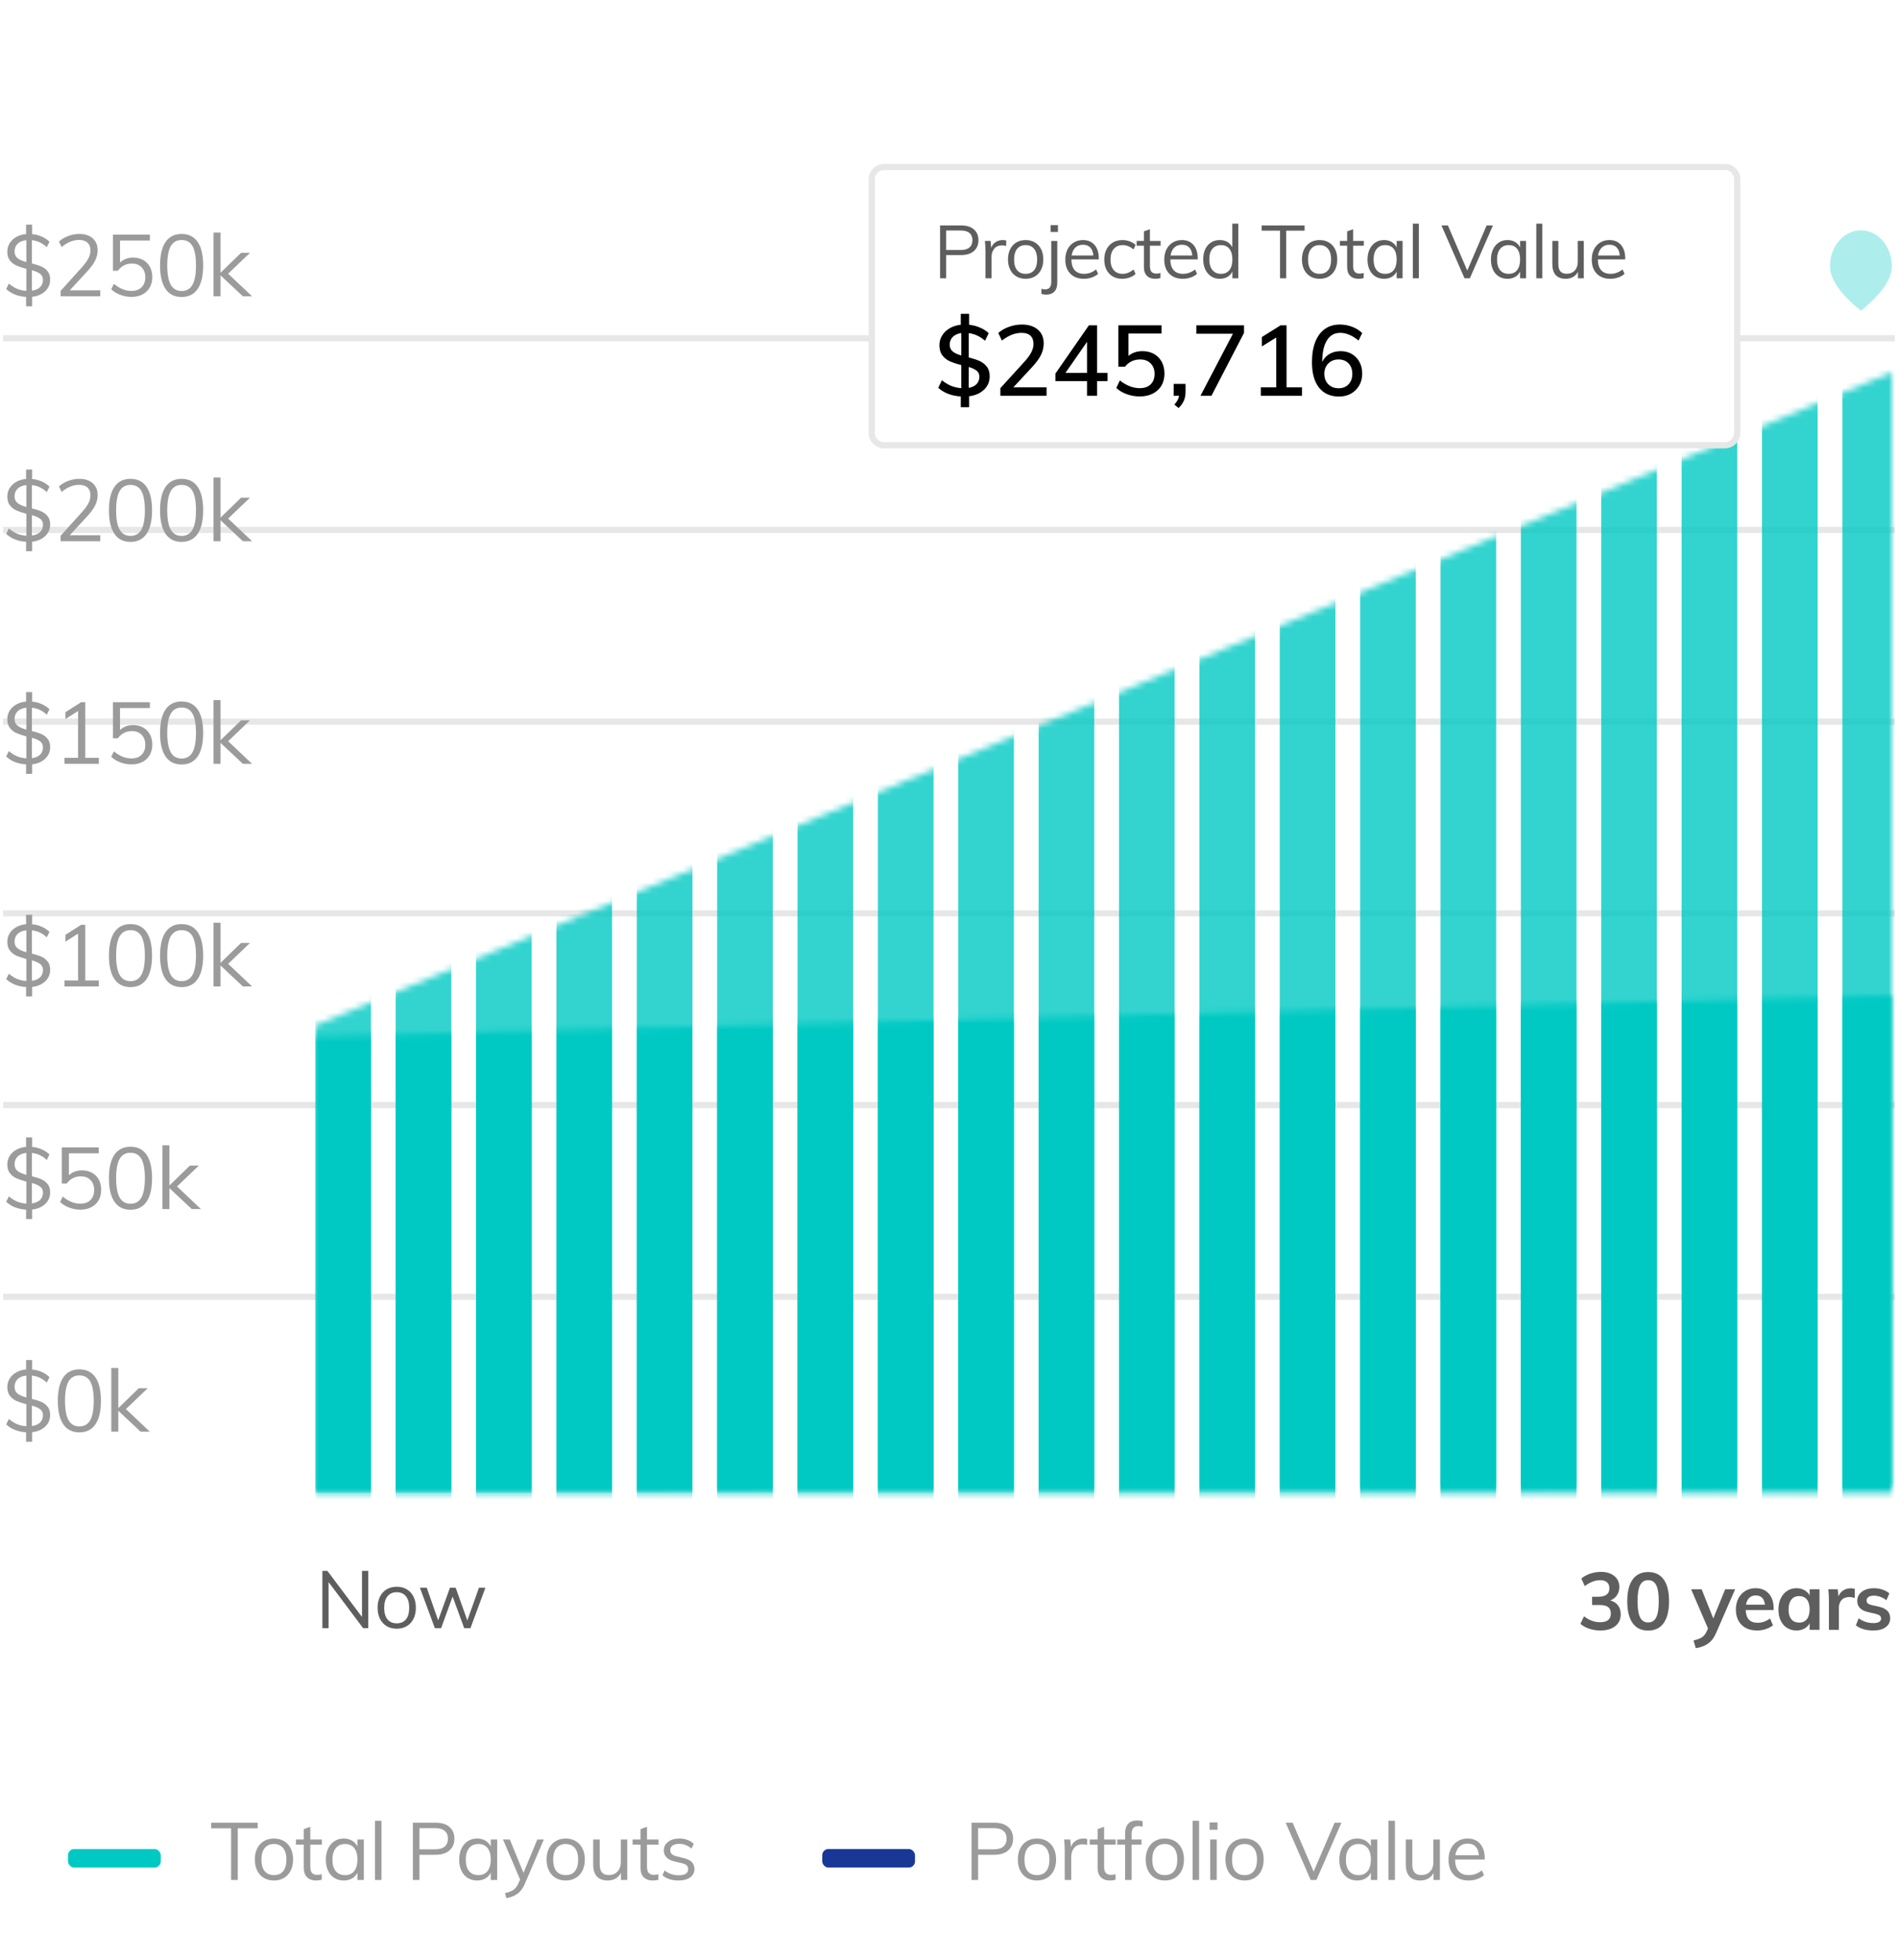 <svg xmlns="http://www.w3.org/2000/svg" xmlns:xlink="http://www.w3.org/1999/xlink" width="307" height="317" viewBox="0 0 307 317">
    <defs>
        <filter id="ptkgdp02ab">
            <feColorMatrix in="SourceGraphic" values="0 0 0 0 0 0 0 0 0 0.788 0 0 0 0 0.765 0 0 0 1 0"/>
        </filter>
        <filter id="6l5bxtru3e">
            <feColorMatrix in="SourceGraphic" values="0 0 0 0 0.122 0 0 0 0 0.341 0 0 0 0 0.631 0 0 0 1 0"/>
        </filter>
        <filter id="nw7r03gc9g" width="139.3%" height="222.2%" x="-19.6%" y="-61.1%" filterUnits="objectBoundingBox">
            <feOffset dy="6" in="SourceAlpha" result="shadowOffsetOuter1"/>
            <feGaussianBlur in="shadowOffsetOuter1" result="shadowBlurOuter1" stdDeviation="4"/>
            <feColorMatrix in="shadowBlurOuter1" result="shadowMatrixOuter1" values="0 0 0 0 0.828 0 0 0 0 0.828 0 0 0 0 0.828 0 0 0 0.5 0"/>
            <feMerge>
                <feMergeNode in="shadowMatrixOuter1"/>
                <feMergeNode in="SourceGraphic"/>
            </feMerge>
        </filter>
        <path id="fwakrdg3sa" d="M255 0L255 180 0 181.2 0 105.6z"/>
        <path id="qg5x6xk1zd" d="M255 6.6L255 80.4 0 80.4 0 0z"/>
    </defs>
    <g fill="none" fill-rule="evenodd">
        <g>
            <g>
                <g>
                    <g>
                        <g>
                            <g>
                                <path fill="#FFF" d="M0 0H305V300H0z" transform="translate(-34 -1478) translate(0 726) translate(15) translate(0 80) translate(20 30) translate(0 659)"/>
                                <path fill="#FFF" d="M0 0H305V300H0z" transform="translate(-34 -1478) translate(0 726) translate(15) translate(0 80) translate(20 30) translate(0 659)"/>
                                <g fill-rule="nonzero" stroke="#E7E7E7" stroke-linecap="square">
                                    <path d="M305 31.5L0 31.5M305 62.5L0 62.5M305 .5L0 .5M305 155.5L0 155.5M305 124.5L0 124.5M305 93.5L0 93.5" transform="translate(-34 -1478) translate(0 726) translate(15) translate(0 80) translate(20 30) translate(0 659) translate(0 37.2)"/>
                                </g>
                                <path fill="#5E5E5E" fill-rule="nonzero" d="M257.862 246.663c1.005 0 1.805-.234 2.398-.702.594-.468.891-1.105.891-1.91 0-.573-.145-1.054-.435-1.444-.29-.39-.709-.659-1.255-.806.46-.173.817-.448 1.072-.825.256-.377.388-.822.397-1.333 0-.745-.27-1.341-.813-1.787-.541-.447-1.267-.67-2.177-.67-.598 0-1.18.098-1.748.293-.568.195-1.038.457-1.411.786l.559 1.222c.832-.641 1.664-.962 2.496-.962.468 0 .832.113 1.092.338.26.225.39.55.39.975 0 .91-.598 1.365-1.794 1.365h-1.001v1.34h1.222c.615 0 1.07.11 1.365.33.295.222.442.566.442 1.034 0 .477-.145.832-.436 1.066-.29.234-.73.351-1.319.351-.901 0-1.764-.32-2.587-.962l-.572 1.222c.373.338.847.602 1.424.793.576.19 1.176.286 1.8.286zm7.725.013c1.1 0 1.94-.407 2.516-1.222.576-.815.864-1.993.864-3.536 0-1.534-.288-2.702-.864-3.503-.577-.802-1.415-1.203-2.516-1.203-1.1 0-1.939.403-2.515 1.21-.577.805-.865 1.97-.865 3.496 0 1.551.288 2.732.865 3.543.576.81 1.415 1.215 2.515 1.215zm0-1.313c-.598 0-1.033-.275-1.306-.825-.273-.55-.41-1.424-.41-2.62 0-1.179.137-2.039.41-2.58.273-.542.708-.813 1.306-.813.598 0 1.034.27 1.307.813.273.541.41 1.401.41 2.58 0 1.196-.137 2.07-.41 2.62-.273.55-.709.825-1.307.825zm7.703 4.16c.788-.121 1.451-.368 1.989-.74.537-.374.98-.967 1.326-1.782l3.055-7.007h-1.612l-1.924 4.72-1.885-4.72h-1.703l2.73 6.331-.208.481c-.19.416-.44.73-.748.943-.307.212-.769.387-1.384.526l.364 1.248zm9.948-2.86c.468 0 .93-.076 1.385-.227.454-.152.838-.354 1.15-.605l-.468-1.118c-.615.468-1.283.702-2.002.702-.624 0-1.094-.167-1.41-.5-.317-.334-.492-.852-.527-1.554h4.524v-.247c0-1.023-.262-1.826-.786-2.411-.525-.585-1.238-.878-2.139-.878-.615 0-1.166.145-1.651.436-.485.29-.862.695-1.131 1.215-.269.52-.403 1.114-.403 1.781 0 1.057.308 1.89.923 2.496.615.607 1.46.91 2.535.91zm1.235-4.173h-3.055c.078-.485.253-.856.526-1.111.273-.256.627-.384 1.06-.384.433 0 .773.126 1.02.377.248.251.397.624.449 1.118zm5.1 4.173c.476 0 .9-.102 1.273-.305.373-.204.659-.488.858-.852v1.053h1.6v-6.565h-1.6v.988c-.2-.364-.485-.648-.858-.851-.372-.204-.797-.306-1.274-.306-.563 0-1.066.145-1.508.436-.442.29-.786.697-1.033 1.222-.247.524-.37 1.124-.37 1.8 0 .676.12 1.27.363 1.781.243.511.585.906 1.027 1.183.442.277.95.416 1.521.416zm.441-1.274c-.546 0-.968-.182-1.267-.546-.3-.364-.449-.884-.449-1.56 0-.685.15-1.22.449-1.605.299-.386.717-.579 1.254-.579.546 0 .967.186 1.261.56.295.372.442.905.442 1.598 0 .676-.147 1.2-.442 1.573-.294.373-.71.56-1.248.56zm6.425 1.17v-3.549c0-.529.146-.953.436-1.274.29-.32.713-.48 1.267-.48.295 0 .581.055.858.168l.014-1.482c-.183-.07-.4-.104-.65-.104-.451 0-.854.113-1.21.338-.355.225-.615.55-.78.975l-.13-1.157h-1.52c.069.546.103 1.166.103 1.86v4.705h1.613zm5.58.104c.841 0 1.504-.178 1.99-.533.485-.355.728-.836.728-1.443 0-.494-.15-.895-.449-1.202-.299-.308-.773-.536-1.423-.683l-1.118-.247c-.304-.078-.518-.173-.644-.286-.125-.113-.188-.264-.188-.455 0-.243.104-.433.312-.572.208-.139.498-.208.87-.208.694 0 1.37.243 2.029.728l.48-1.105c-.329-.269-.71-.474-1.143-.617-.434-.143-.884-.215-1.352-.215-.538 0-1.01.087-1.417.26-.408.173-.724.414-.95.722-.225.307-.337.66-.337 1.06 0 .961.598 1.572 1.794 1.832l1.092.247c.355.087.606.189.754.306.147.117.22.275.22.474 0 .234-.105.416-.318.546-.212.13-.513.195-.903.195-.902 0-1.703-.26-2.405-.78l-.455 1.144c.702.555 1.646.832 2.834.832zM52.145 246.284v-7.45l5.59 7.45h.832v-9.256h-1.014v7.448l-5.59-7.448h-.819v9.256h1.001zm11.027.09c.616 0 1.157-.138 1.625-.416.468-.277.83-.671 1.086-1.183.255-.51.383-1.109.383-1.793 0-.685-.128-1.283-.383-1.794-.256-.512-.618-.906-1.086-1.183-.468-.278-1.01-.416-1.625-.416s-1.157.138-1.625.416c-.468.277-.83.671-1.085 1.183-.256.51-.384 1.109-.384 1.794 0 .684.128 1.282.384 1.793.255.512.617.906 1.085 1.183.468.278 1.01.417 1.625.417zm0-.87c-.65 0-1.15-.215-1.501-.644-.351-.429-.527-1.055-.527-1.879 0-.797.178-1.414.533-1.852.356-.438.854-.656 1.495-.656.633 0 1.127.218 1.482.656.356.438.533 1.055.533 1.853 0 .823-.173 1.449-.52 1.878-.346.429-.845.643-1.495.643zm7.18.78l1.858-5.11 1.873 5.11h1.014l2.418-6.54h-1.04l-1.885 5.292-1.886-5.292h-.922l-1.911 5.279-1.846-5.279h-1.106l2.419 6.54h1.014z" transform="translate(-34 -1478) translate(0 726) translate(15) translate(0 80) translate(20 30) translate(0 659)"/>
                                <g transform="translate(-34 -1478) translate(0 726) translate(15) translate(0 80) translate(20 30) translate(0 659) translate(50 43.2)">
                                    <mask id="w9qd5y7hnc" fill="#fff">
                                        <use xlink:href="#fwakrdg3sa"/>
                                    </mask>
                                    <g filter="url(#ptkgdp02ab)" opacity=".8">
                                        <g mask="url(#w9qd5y7hnc)">
                                            <g fill="#00C9C3" fill-rule="nonzero">
                                                <path d="M256 0L256 223.2 247 223.2 247 0zM243 0L243 223.2 234 223.2 234 0zM230 0L230 223.2 221 223.2 221 0zM217 0L217 223.2 208 223.2 208 0zM204 0L204 223.2 195 223.2 195 0zM191 0L191 223.2 182 223.2 182 0zM178 0L178 223.2 169 223.2 169 0zM165 0L165 223.2 156 223.2 156 0zM152 0L152 223.2 143 223.2 143 0zM139 0L139 223.2 130 223.2 130 0zM126 0L126 223.2 117 223.2 117 0zM113 0L113 223.2 104 223.2 104 0zM100 0L100 223.2 91 223.2 91 0zM87 0L87 223.2 78 223.2 78 0zM74 0L74 223.2 65 223.2 65 0zM61 0L61 223.2 52 223.2 52 0zM48 0L48 223.2 39 223.2 39 0zM35 0L35 223.2 26 223.2 26 0zM22 0L22 223.2 13 223.2 13 0zM9 0L9 223.2 0 223.2 0 0z" transform="translate(0 -42)"/>
                                            </g>
                                        </g>
                                    </g>
                                </g>
                                <g transform="translate(-34 -1478) translate(0 726) translate(15) translate(0 80) translate(20 30) translate(0 659) matrix(-1 0 0 1 305 144)">
                                    <mask id="iqc2wwtmdf" fill="#fff">
                                        <use xlink:href="#qg5x6xk1zd"/>
                                    </mask>
                                    <g filter="url(#6l5bxtru3e)">
                                        <g mask="url(#iqc2wwtmdf)">
                                            <g fill="#00C9C3" fill-rule="nonzero">
                                                <path d="M256 0L256 223.2 247 223.2 247 0zM243 0L243 223.2 234 223.2 234 0zM230 0L230 223.2 221 223.2 221 0zM217 0L217 223.2 208 223.2 208 0zM204 0L204 223.2 195 223.2 195 0zM191 0L191 223.2 182 223.2 182 0zM178 0L178 223.2 169 223.2 169 0zM165 0L165 223.2 156 223.2 156 0zM152 0L152 223.2 143 223.2 143 0zM139 0L139 223.2 130 223.2 130 0zM126 0L126 223.2 117 223.2 117 0zM113 0L113 223.2 104 223.2 104 0zM100 0L100 223.2 91 223.2 91 0zM87 0L87 223.2 78 223.2 78 0zM74 0L74 223.2 65 223.2 65 0zM61 0L61 223.2 52 223.2 52 0zM48 0L48 223.2 39 223.2 39 0zM35 0L35 223.2 26 223.2 26 0zM22 0L22 223.2 13 223.2 13 0zM9 0L9 223.2 0 223.2 0 0z" transform="translate(-1 -141.6)"/>
                                            </g>
                                        </g>
                                    </g>
                                </g>
                                <g filter="url(#nw7r03gc9g)" transform="translate(-34 -1478) translate(0 726) translate(15) translate(0 80) translate(20 30) translate(0 659) translate(140 4)">
                                    <path fill="#FFF" stroke="#E7E7E7" d="M2 0h136c1.105 0 2 .895 2 2v41c0 1.105-.895 2-2 2H2c-1.105 0-2-.895-2-2V2C0 .895.895 0 2 0z"/>
                                    <path fill="#5E5E5E" fill-rule="nonzero" d="M12.04 18v-3.756h2.424c.872 0 1.556-.214 2.052-.642.496-.428.744-1.014.744-1.758s-.246-1.328-.738-1.752c-.492-.424-1.178-.636-2.058-.636h-3.408V18h.984zm2.34-4.572h-2.34v-3.156h2.34c.632 0 1.108.134 1.428.402.32.268.48.658.48 1.17 0 .512-.16.904-.48 1.176-.32.272-.796.408-1.428.408zM19.375 18v-3.444c0-.52.142-.962.426-1.326.284-.364.718-.546 1.302-.546.24 0 .452.032.636.096l.024-.888c-.168-.048-.352-.072-.552-.072-.432 0-.816.108-1.152.324-.336.216-.58.528-.732.936l-.096-1.116h-.924c.064.504.096 1.068.096 1.692V18h.972zm5.523.084c.568 0 1.068-.128 1.5-.384.432-.256.766-.62 1.002-1.092.236-.472.354-1.024.354-1.656 0-.632-.118-1.184-.354-1.656s-.57-.836-1.002-1.092c-.432-.256-.932-.384-1.5-.384s-1.068.128-1.5.384c-.432.256-.766.62-1.002 1.092-.236.472-.354 1.024-.354 1.656 0 .632.118 1.184.354 1.656s.57.836 1.002 1.092c.432.256.932.384 1.5.384zm0-.804c-.6 0-1.062-.198-1.386-.594-.324-.396-.486-.974-.486-1.734 0-.736.164-1.306.492-1.71.328-.404.788-.606 1.38-.606.584 0 1.04.202 1.368.606.328.404.492.974.492 1.71 0 .76-.16 1.338-.48 1.734-.32.396-.78.594-1.38.594zm5.223-6.768V9.408h-1.188v1.104h1.188zM28.237 20.64c.552 0 .986-.162 1.302-.486.316-.324.474-.802.474-1.434v-6.756h-.972V18.6c0 .8-.336 1.2-1.008 1.2-.176 0-.372-.032-.588-.096v.828c.264.072.528.108.792.108zm6.099-2.556c.432 0 .854-.072 1.266-.216.412-.144.75-.34 1.014-.588l-.324-.708c-.592.472-1.24.708-1.944.708-.664 0-1.17-.196-1.518-.588-.348-.392-.526-.972-.534-1.74h4.428v-.18c0-.92-.228-1.642-.684-2.166-.456-.524-1.084-.786-1.884-.786-.552 0-1.044.132-1.476.396-.432.264-.768.634-1.008 1.11-.24.476-.36 1.022-.36 1.638 0 .968.268 1.73.804 2.286s1.276.834 2.22.834zm1.512-3.768h-3.516c.088-.552.29-.98.606-1.284.316-.304.726-.456 1.23-.456s.898.148 1.182.444c.284.296.45.728.498 1.296zm4.659 3.768c.416 0 .818-.07 1.206-.21.388-.14.71-.33.966-.57l-.324-.72c-.304.24-.598.416-.882.528-.284.112-.574.168-.87.168-.624 0-1.11-.202-1.458-.606-.348-.404-.522-.97-.522-1.698 0-.736.176-1.31.528-1.722.352-.412.836-.618 1.452-.618.296 0 .586.056.87.168.284.112.578.288.882.528l.324-.72c-.248-.248-.562-.442-.942-.582-.38-.14-.774-.21-1.182-.21-.592 0-1.11.132-1.554.396-.444.264-.786.634-1.026 1.11-.24.476-.36 1.026-.36 1.65 0 .624.118 1.17.354 1.638.236.468.572.83 1.008 1.086.436.256.946.384 1.53.384zm5.355 0c.312 0 .592-.04.84-.12v-.828c-.208.072-.424.108-.648.108-.336 0-.596-.09-.78-.27-.184-.18-.276-.494-.276-.942v-3.3h1.728v-.768h-1.728v-1.896l-.972.348v1.548H42.85v.768h1.176v3.432c0 .632.162 1.11.486 1.434.324.324.774.486 1.35.486zm4.479 0c.432 0 .854-.072 1.266-.216.412-.144.75-.34 1.014-.588l-.324-.708c-.592.472-1.24.708-1.944.708-.664 0-1.17-.196-1.518-.588-.348-.392-.526-.972-.534-1.74h4.428v-.18c0-.92-.228-1.642-.684-2.166-.456-.524-1.084-.786-1.884-.786-.552 0-1.044.132-1.476.396-.432.264-.768.634-1.008 1.11-.24.476-.36 1.022-.36 1.638 0 .968.268 1.73.804 2.286s1.276.834 2.22.834zm1.512-3.768h-3.516c.088-.552.29-.98.606-1.284.316-.304.726-.456 1.23-.456s.898.148 1.182.444c.284.296.45.728.498 1.296zm4.443 3.768c.472 0 .886-.102 1.242-.306.356-.204.622-.494.798-.87V18h.96V9.168h-.972v3.816c-.176-.368-.44-.654-.792-.858-.352-.204-.764-.306-1.236-.306-.528 0-.996.128-1.404.384-.408.256-.722.618-.942 1.086-.22.468-.33 1.014-.33 1.638 0 .624.112 1.174.336 1.65.224.476.538.846.942 1.11.404.264.87.396 1.398.396zm.192-.804c-.592 0-1.054-.206-1.386-.618-.332-.412-.498-.99-.498-1.734 0-.728.166-1.292.498-1.692.332-.4.794-.6 1.386-.6.592 0 1.048.202 1.368.606.32.404.48.974.48 1.71 0 .744-.16 1.318-.48 1.722-.32.404-.776.606-1.368.606zm10.554.72v-7.704h2.976v-.84H63.07v.84h2.976V18h.996zm5.403.084c.568 0 1.068-.128 1.5-.384.432-.256.766-.62 1.002-1.092.236-.472.354-1.024.354-1.656 0-.632-.118-1.184-.354-1.656s-.57-.836-1.002-1.092c-.432-.256-.932-.384-1.5-.384s-1.068.128-1.5.384c-.432.256-.766.62-1.002 1.092-.236.472-.354 1.024-.354 1.656 0 .632.118 1.184.354 1.656s.57.836 1.002 1.092c.432.256.932.384 1.5.384zm0-.804c-.6 0-1.062-.198-1.386-.594-.324-.396-.486-.974-.486-1.734 0-.736.164-1.306.492-1.71.328-.404.788-.606 1.38-.606.584 0 1.04.202 1.368.606.328.404.492.974.492 1.71 0 .76-.16 1.338-.48 1.734-.32.396-.78.594-1.38.594zm6.291.804c.312 0 .592-.04.84-.12v-.828c-.208.072-.424.108-.648.108-.336 0-.596-.09-.78-.27-.184-.18-.276-.494-.276-.942v-3.3H79.6v-.768h-1.728v-1.896l-.972.348v1.548h-1.176v.768H76.9v3.432c0 .632.162 1.11.486 1.434.324.324.774.486 1.35.486zm4.131 0c.472 0 .886-.102 1.242-.306.356-.204.622-.494.798-.87V18h.96v-6.036h-.96v1.044c-.184-.376-.452-.668-.804-.876-.352-.208-.764-.312-1.236-.312-.528 0-.994.132-1.398.396-.404.264-.718.634-.942 1.11-.224.476-.336 1.026-.336 1.65 0 .624.11 1.17.33 1.638.22.468.532.83.936 1.086.404.256.874.384 1.41.384zm.192-.804c-.6 0-1.064-.2-1.392-.6-.328-.4-.492-.968-.492-1.704s.166-1.31.498-1.722c.332-.412.794-.618 1.386-.618.592 0 1.048.2 1.368.6.32.4.48.972.48 1.716s-.16 1.318-.48 1.722c-.32.404-.776.606-1.368.606zm5.439.72V9.168h-.972V18h.972zm8.25 0l3.732-8.544h-1.02l-3.132 7.296-3.132-7.296h-1.044L95.884 18h.864zm6.087.084c.472 0 .886-.102 1.242-.306.356-.204.622-.494.798-.87V18h.96v-6.036h-.96v1.044c-.184-.376-.452-.668-.804-.876-.352-.208-.764-.312-1.236-.312-.528 0-.994.132-1.398.396-.404.264-.718.634-.942 1.11-.224.476-.336 1.026-.336 1.65 0 .624.11 1.17.33 1.638.22.468.532.83.936 1.086.404.256.874.384 1.41.384zm.192-.804c-.6 0-1.064-.2-1.392-.6-.328-.4-.492-.968-.492-1.704s.166-1.31.498-1.722c.332-.412.794-.618 1.386-.618.592 0 1.048.2 1.368.6.32.4.48.972.48 1.716s-.16 1.318-.48 1.722c-.32.404-.776.606-1.368.606zm5.439.72V9.168h-.972V18h.972zm3.795.084c.432 0 .82-.096 1.164-.288.344-.192.612-.472.804-.84V18h.948v-6.036h-.972v3.408c0 .568-.164 1.026-.492 1.374-.328.348-.76.522-1.296.522-.456 0-.796-.128-1.02-.384-.224-.256-.336-.656-.336-1.2v-3.72h-.972v3.744c0 .784.184 1.376.552 1.776.368.4.908.6 1.62.6zm7.227 0c.432 0 .854-.072 1.266-.216.412-.144.75-.34 1.014-.588l-.324-.708c-.592.472-1.24.708-1.944.708-.664 0-1.17-.196-1.518-.588-.348-.392-.526-.972-.534-1.74h4.428v-.18c0-.92-.228-1.642-.684-2.166-.456-.524-1.084-.786-1.884-.786-.552 0-1.044.132-1.476.396-.432.264-.768.634-1.008 1.11-.24.476-.36 1.022-.36 1.638 0 .968.268 1.73.804 2.286s1.276.834 2.22.834zM121 14.316h-3.516c.088-.552.29-.98.606-1.284.316-.304.726-.456 1.23-.456s.898.148 1.182.444c.284.296.45.728.498 1.296z"/>
                                    <path fill="#000" fill-rule="nonzero" d="M15.752 38.856V37.08c1.003-.128 1.808-.483 2.416-1.064.608-.581.912-1.304.912-2.168 0-.65-.157-1.173-.472-1.568-.315-.395-.704-.696-1.168-.904-.464-.208-1.048-.397-1.752-.568v-3.936c.97.117 1.85.528 2.64 1.232l.592-1.232c-.384-.363-.85-.661-1.4-.896-.55-.235-1.139-.39-1.768-.464v-1.76h-1.344v1.76c-.672.075-1.27.264-1.792.568-.523.304-.93.693-1.224 1.168-.293.475-.44 1-.44 1.576 0 .683.163 1.235.488 1.656.325.421.73.739 1.216.952.485.213 1.096.416 1.832.608v3.728c-.587-.043-1.13-.165-1.632-.368-.501-.203-1.003-.507-1.504-.912l-.592 1.232c.939.832 2.155 1.296 3.648 1.392v1.744h1.344zm-1.264-8.368c-.597-.17-1.059-.387-1.384-.648-.325-.261-.488-.627-.488-1.096 0-.512.165-.933.496-1.264.33-.33.79-.539 1.376-.624v3.632zm1.2 5.232v-3.376c.565.17.995.373 1.288.608.293.235.44.55.44.944 0 .49-.15.893-.448 1.208-.299.315-.725.52-1.28.616zM28.28 37v-1.36h-5.376l3.04-3.28c.672-.725 1.152-1.384 1.44-1.976.288-.592.432-1.219.432-1.88 0-.928-.317-1.664-.952-2.208-.635-.544-1.496-.816-2.584-.816-.704 0-1.403.125-2.096.376-.693.25-1.264.584-1.712 1l.592 1.216c1.056-.832 2.112-1.248 3.168-1.248.63 0 1.11.152 1.44.456.33.304.496.744.496 1.32 0 .448-.115.899-.344 1.352-.23.453-.595.957-1.096 1.512l-3.92 4.304V37h7.472zm8.176 0v-2.368h1.68v-1.328h-1.68v-7.696h-1.328L29.72 33.4v1.232h5.104V37h1.632zm-1.632-3.696h-3.488l3.488-5.024v5.024zm8.512 3.808c.81 0 1.52-.155 2.128-.464.608-.31 1.075-.741 1.4-1.296.325-.555.488-1.2.488-1.936 0-.715-.147-1.347-.44-1.896-.293-.55-.71-.976-1.248-1.28-.539-.304-1.165-.456-1.88-.456-.896 0-1.648.256-2.256.768v-3.616h5.344v-1.328h-6.976v6.688h1.072c.619-.779 1.44-1.168 2.464-1.168.704 0 1.267.213 1.688.64.421.427.632.987.632 1.68 0 .725-.21 1.293-.632 1.704-.421.41-1.01.616-1.768.616-1.088 0-2.16-.416-3.216-1.248l-.576 1.216c.448.427 1.013.763 1.696 1.008s1.376.368 2.08.368zm6.304 1.872c.405-.405.693-.813.864-1.224.17-.41.256-.867.256-1.368V35.08h-1.92V37h.88c-.064.459-.32.933-.768 1.424l.688.56zM54.952 37l5.264-10.16v-1.232h-7.712v1.36h5.92L53.176 37h1.776zm14.64 0v-1.36h-2.496V25.608h-.96l-3.024 1.888v1.52l2.32-1.44v8.064h-2.496V37h6.656zm6.016.128c.715 0 1.355-.16 1.92-.48.565-.32 1.008-.76 1.328-1.32.32-.56.48-1.197.48-1.912 0-.715-.15-1.347-.448-1.896-.299-.55-.712-.976-1.24-1.28-.528-.304-1.133-.456-1.816-.456-.672 0-1.272.155-1.8.464-.528.31-.915.741-1.16 1.296v-.016c0-1.504.25-2.664.752-3.48.501-.816 1.216-1.224 2.144-1.224.981 0 1.973.416 2.976 1.248l.592-1.216c-.47-.448-1.021-.79-1.656-1.024-.635-.235-1.288-.352-1.96-.352-.939 0-1.747.24-2.424.72-.677.48-1.195 1.176-1.552 2.088-.357.912-.536 2.003-.536 3.272 0 1.792.381 3.168 1.144 4.128.763.96 1.848 1.44 3.256 1.44zm-.08-1.344c-.693 0-1.253-.216-1.68-.648-.427-.432-.64-.995-.64-1.688 0-.683.216-1.24.648-1.672.432-.432.984-.648 1.656-.648.672 0 1.21.213 1.616.64.405.427.608.987.608 1.68 0 .704-.203 1.27-.608 1.696-.405.427-.939.64-1.6.64z"/>
                                </g>
                                <g>
                                    <g fill-rule="nonzero" transform="translate(-34 -1478) translate(0 726) translate(15) translate(0 80) translate(20 30) translate(0 659) translate(10 274) translate(0 3)">
                                        <path fill="#9B9B9B" d="M27.459 10V1.654h3.224v-.91h-7.527v.91h3.224V10h1.079zm5.853.091c.616 0 1.157-.139 1.625-.416.468-.277.83-.672 1.086-1.183.255-.511.383-1.11.383-1.794 0-.685-.128-1.283-.383-1.794-.256-.511-.618-.906-1.086-1.183-.468-.277-1.01-.416-1.625-.416s-1.157.139-1.625.416c-.468.277-.83.672-1.085 1.183-.256.511-.384 1.11-.384 1.794 0 .685.128 1.283.384 1.794.255.511.617.906 1.085 1.183.468.277 1.01.416 1.625.416zm0-.871c-.65 0-1.15-.215-1.501-.644-.351-.428-.527-1.055-.527-1.878 0-.797.178-1.415.533-1.853.356-.437.854-.656 1.495-.656.633 0 1.127.219 1.482.657.356.437.533 1.055.533 1.852 0 .823-.173 1.45-.52 1.878-.346.43-.845.644-1.495.644zm6.816.871c.337 0 .64-.043.91-.13v-.897c-.226.078-.46.117-.702.117-.364 0-.646-.097-.846-.292-.199-.195-.299-.536-.299-1.021V4.293h1.872v-.832h-1.872V1.407l-1.053.377v1.677h-1.273v.832h1.273v3.718c0 .685.176 1.203.527 1.554.351.35.839.526 1.462.526zm4.475 0c.511 0 .96-.11 1.345-.332.386-.22.674-.535.865-.942V10h1.04V3.461h-1.04v1.131c-.2-.407-.49-.724-.871-.949-.382-.225-.828-.338-1.34-.338-.571 0-1.076.143-1.514.429-.437.286-.778.687-1.02 1.202-.243.516-.364 1.112-.364 1.788 0 .676.119 1.268.357 1.774.239.508.577.9 1.014 1.177.438.277.947.416 1.528.416zm.208-.871c-.65 0-1.153-.217-1.508-.65-.356-.433-.533-1.049-.533-1.846 0-.797.18-1.42.54-1.865.359-.447.86-.67 1.5-.67.642 0 1.136.217 1.483.65.346.433.52 1.053.52 1.859s-.174 1.428-.52 1.865c-.347.438-.84.657-1.482.657zm5.892.78V.432H49.65V10h1.053zm6.142 0V5.931h2.627c.944 0 1.685-.232 2.222-.696.538-.463.806-1.098.806-1.904 0-.806-.266-1.439-.799-1.898-.533-.46-1.276-.689-2.23-.689H55.78V10h1.066zm2.535-4.953h-2.535V1.628h2.535c.685 0 1.2.145 1.547.435.347.29.52.713.52 1.268s-.173.98-.52 1.274c-.346.295-.862.442-1.547.442zm6.79 5.044c.511 0 .96-.11 1.345-.332.386-.22.674-.535.865-.942V10h1.04V3.461h-1.04v1.131c-.2-.407-.49-.724-.871-.949-.382-.225-.828-.338-1.34-.338-.571 0-1.076.143-1.514.429-.437.286-.778.687-1.02 1.202-.243.516-.364 1.112-.364 1.788 0 .676.119 1.268.357 1.774.239.508.577.9 1.014 1.177.438.277.947.416 1.528.416zm.208-.871c-.65 0-1.153-.217-1.508-.65-.356-.433-.533-1.049-.533-1.846 0-.797.18-1.42.54-1.865.359-.447.86-.67 1.5-.67.642 0 1.136.217 1.483.65.346.433.52 1.053.52 1.859s-.174 1.428-.52 1.865c-.347.438-.84.657-1.482.657zm4.527 3.731c.71-.13 1.309-.368 1.794-.715.485-.347.888-.893 1.209-1.638l3.055-7.137H75.91l-2.236 5.395-2.21-5.395h-1.105l2.769 6.474-.26.585c-.208.477-.47.83-.786 1.06-.317.23-.783.413-1.398.552l.221.819zm9.597-2.86c.616 0 1.157-.139 1.625-.416.468-.277.83-.672 1.086-1.183.255-.511.383-1.11.383-1.794 0-.685-.128-1.283-.383-1.794-.256-.511-.618-.906-1.086-1.183-.468-.277-1.01-.416-1.625-.416s-1.157.139-1.625.416c-.468.277-.83.672-1.085 1.183-.256.511-.384 1.11-.384 1.794 0 .685.128 1.283.384 1.794.255.511.617.906 1.085 1.183.468.277 1.01.416 1.625.416zm0-.871c-.65 0-1.15-.215-1.501-.644-.351-.428-.527-1.055-.527-1.878 0-.797.178-1.415.533-1.853.356-.437.854-.656 1.495-.656.633 0 1.127.219 1.482.657.356.437.533 1.055.533 1.852 0 .823-.173 1.45-.52 1.878-.346.43-.845.644-1.495.644zm6.803.871c.467 0 .888-.104 1.26-.312.373-.208.663-.511.871-.91V10h1.027V3.461h-1.052v3.692c0 .615-.178 1.112-.534 1.489-.355.377-.823.565-1.403.565-.495 0-.863-.139-1.106-.416-.242-.277-.364-.71-.364-1.3v-4.03h-1.053v4.056c0 .85.2 1.49.599 1.924.398.433.983.65 1.755.65zm7.283 0c.338 0 .641-.043.91-.13v-.897c-.226.078-.46.117-.702.117-.364 0-.646-.097-.845-.292-.2-.195-.3-.536-.3-1.021V4.293h1.873v-.832h-1.872V1.407l-1.053.377v1.677h-1.274v.832h1.274v3.718c0 .685.175 1.203.526 1.554.351.35.839.526 1.463.526zm4.176 0c.789 0 1.413-.169 1.872-.507.46-.338.689-.789.689-1.352 0-.468-.147-.847-.442-1.137-.295-.29-.745-.505-1.352-.644l-1.105-.273c-.355-.087-.613-.208-.773-.364-.16-.156-.241-.368-.241-.637 0-.32.128-.57.383-.747.256-.178.618-.267 1.086-.267.702 0 1.36.256 1.976.767l.351-.767c-.277-.277-.62-.49-1.027-.637-.407-.147-.84-.221-1.3-.221-.754 0-1.36.18-1.82.54-.46.36-.689.825-.689 1.397 0 .433.15.806.448 1.118.3.312.722.529 1.268.65l1.105.26c.399.087.685.208.858.364.173.156.26.364.26.624 0 .32-.128.566-.384.735-.255.168-.63.253-1.124.253-.45 0-.858-.06-1.222-.182-.364-.121-.724-.32-1.079-.598l-.351.78c.641.563 1.512.845 2.613.845z"/>
                                        <rect width="15" height="3" y="5" fill="#00C9C3" rx="1"/>
                                    </g>
                                    <g transform="translate(-34 -1478) translate(0 726) translate(15) translate(0 80) translate(20 30) translate(0 659) translate(10 274) translate(122)">
                                        <path fill="#9B9B9B" fill-rule="nonzero" d="M25.21 13V8.931h2.626c.945 0 1.686-.232 2.223-.695.537-.464.806-1.099.806-1.905s-.266-1.439-.8-1.898c-.533-.46-1.276-.689-2.229-.689h-3.692V13h1.066zm2.535-4.953H25.21V4.628h2.535c.685 0 1.2.145 1.547.436.347.29.52.712.52 1.267 0 .555-.173.98-.52 1.274-.347.295-.862.442-1.547.442zm6.984 5.044c.616 0 1.157-.139 1.625-.416.468-.277.83-.672 1.086-1.183.255-.511.383-1.11.383-1.794 0-.685-.128-1.283-.383-1.794-.256-.511-.618-.906-1.086-1.183-.468-.277-1.01-.416-1.625-.416s-1.157.139-1.625.416c-.468.277-.83.672-1.085 1.183-.256.511-.384 1.11-.384 1.794 0 .685.128 1.283.384 1.794.255.511.617.906 1.085 1.183.468.277 1.01.416 1.625.416zm0-.871c-.65 0-1.15-.215-1.501-.644-.351-.428-.527-1.055-.527-1.878 0-.797.178-1.415.533-1.853.356-.437.854-.656 1.495-.656.633 0 1.127.219 1.482.657.356.437.533 1.055.533 1.852 0 .823-.173 1.45-.52 1.878-.346.43-.845.644-1.495.644zm5.541.78V9.269c0-.563.154-1.042.462-1.437.308-.394.778-.591 1.41-.591.26 0 .49.035.69.104l.026-.962c-.182-.052-.382-.078-.598-.078-.468 0-.884.117-1.248.351-.364.234-.629.572-.794 1.014l-.104-1.209h-1c.069.546.104 1.157.104 1.833V13h1.052zm6.257.091c.338 0 .641-.043.91-.13v-.897c-.226.078-.46.117-.702.117-.364 0-.646-.097-.845-.292-.2-.195-.3-.536-.3-1.021V7.293h1.873v-.832H45.59V4.407l-1.053.377v1.677h-1.274v.832h1.274v3.718c0 .685.175 1.203.526 1.554.351.35.839.526 1.463.526zM50.04 13V7.293h1.599v-.832H50.04V5.59c0-.477.098-.813.293-1.008.195-.194.465-.292.812-.292.208 0 .433.035.676.104v-.897c-.286-.078-.58-.117-.884-.117-.615 0-1.094.175-1.436.526-.343.352-.514.87-.514 1.554v1.001h-1.274v.832h1.274V13h1.053zm5.372.091c.616 0 1.157-.139 1.625-.416.468-.277.83-.672 1.086-1.183.255-.511.383-1.11.383-1.794 0-.685-.128-1.283-.383-1.794-.256-.511-.618-.906-1.086-1.183-.468-.277-1.01-.416-1.625-.416s-1.157.139-1.625.416c-.468.277-.83.672-1.085 1.183-.256.511-.384 1.11-.384 1.794 0 .685.128 1.283.384 1.794.255.511.617.906 1.085 1.183.468.277 1.01.416 1.625.416zm0-.871c-.65 0-1.15-.215-1.501-.644-.351-.428-.527-1.055-.527-1.878 0-.797.178-1.415.533-1.853.356-.437.854-.656 1.495-.656.633 0 1.127.219 1.482.657.356.437.533 1.055.533 1.852 0 .823-.173 1.45-.52 1.878-.346.43-.845.644-1.495.644zm5.541.78V3.432H59.9V13h1.053zm2.98-8.112V3.692h-1.286v1.196h1.287zM63.804 13V6.461h-1.052V13h1.053zm4.502.091c.615 0 1.157-.139 1.625-.416.468-.277.83-.672 1.085-1.183.256-.511.384-1.11.384-1.794 0-.685-.128-1.283-.383-1.794-.256-.511-.618-.906-1.086-1.183-.468-.277-1.01-.416-1.625-.416s-1.157.139-1.625.416c-.468.277-.83.672-1.086 1.183-.255.511-.383 1.11-.383 1.794 0 .685.128 1.283.383 1.794.256.511.618.906 1.086 1.183.468.277 1.01.416 1.625.416zm0-.871c-.65 0-1.15-.215-1.502-.644-.35-.428-.526-1.055-.526-1.878 0-.797.178-1.415.533-1.853.355-.437.854-.656 1.495-.656.633 0 1.127.219 1.482.657.355.437.533 1.055.533 1.852 0 .823-.173 1.45-.52 1.878-.347.43-.845.644-1.495.644zm11.628.78l4.043-9.256h-1.105l-3.392 7.904-3.394-7.904h-1.13L78.998 13h.935zm6.595.091c.511 0 .96-.11 1.345-.332.386-.22.674-.535.865-.942V13h1.04V6.461h-1.04v1.131c-.2-.407-.49-.724-.871-.949-.382-.225-.828-.338-1.34-.338-.571 0-1.076.143-1.514.429-.437.286-.778.687-1.02 1.202-.243.516-.364 1.112-.364 1.788 0 .676.119 1.268.357 1.774.239.508.577.9 1.014 1.177.438.277.947.416 1.528.416zm.208-.871c-.65 0-1.153-.217-1.508-.65-.356-.433-.533-1.049-.533-1.846 0-.797.18-1.42.54-1.865.359-.447.86-.67 1.5-.67.642 0 1.136.217 1.483.65.346.433.52 1.053.52 1.859s-.174 1.428-.52 1.865c-.347.438-.84.657-1.482.657zm5.892.78V3.432h-1.053V13h1.053zm4.111.091c.468 0 .889-.104 1.261-.312.373-.208.663-.511.871-.91V13h1.027V6.461h-1.053v3.692c0 .615-.177 1.111-.533 1.489-.355.377-.823.565-1.404.565-.494 0-.862-.139-1.105-.416-.242-.277-.364-.71-.364-1.3v-4.03h-1.053v4.056c0 .85.2 1.49.598 1.924.399.433.984.65 1.755.65zm7.83 0c.468 0 .925-.078 1.371-.234.446-.156.813-.368 1.099-.637l-.352-.767c-.64.511-1.343.767-2.105.767-.72 0-1.268-.212-1.645-.637-.377-.425-.57-1.053-.578-1.885h4.797v-.195c0-.997-.248-1.779-.742-2.346-.493-.568-1.174-.852-2.04-.852-.599 0-1.131.143-1.6.429-.468.286-.832.687-1.091 1.202-.26.516-.39 1.108-.39 1.775 0 1.049.29 1.874.87 2.476.581.603 1.383.904 2.406.904zm1.638-4.082h-3.81c.096-.598.315-1.062.657-1.391.342-.33.787-.494 1.332-.494.547 0 .973.16 1.281.481.308.32.487.789.54 1.404z"/>
                                        <rect width="15" height="3" y="8" fill="#193896" rx="1"/>
                                    </g>
                                </g>
                                <g fill="#33D4CF" fill-opacity=".4">
                                    <path d="M5 13.846c3.333-2.687 5-5.095 5-7.222C10 3.433 7.761.846 5 .846S0 3.433 0 6.624c0 2.127 1.667 4.535 5 7.222z" transform="translate(-34 -1478) translate(0 726) translate(15) translate(0 80) translate(20 30) translate(0 659) translate(295 19.4)"/>
                                </g>
                                <path fill="#9B9B9B" fill-rule="nonzero" d="M4.2 32.538v-1.54c.877-.103 1.582-.406 2.114-.91.532-.504.798-1.13.798-1.876 0-.551-.135-.997-.406-1.337-.27-.341-.609-.6-1.015-.777-.406-.178-.917-.341-1.533-.49v-3.766c.924.102 1.727.48 2.408 1.134L7 22.094c-.345-.346-.763-.626-1.253-.84-.49-.215-1.006-.346-1.547-.392v-1.54h-.98v1.526c-.597.056-1.125.212-1.582.469-.457.256-.814.59-1.071 1-.257.411-.385.873-.385 1.387 0 .588.142 1.061.427 1.42.285.36.637.633 1.057.82.42.186.952.364 1.596.532v3.556c-.532-.028-1.024-.136-1.477-.322-.453-.187-.903-.472-1.351-.854L0 29.738c.41.382.889.68 1.435.896.546.214 1.141.34 1.785.378v1.526h.98zm-.938-7.154c-.616-.168-1.087-.378-1.414-.63-.327-.252-.49-.616-.49-1.092 0-.514.168-.931.504-1.253.336-.322.803-.511 1.4-.567v3.542zm.896 4.62V26.7c.579.158 1.022.352 1.33.58.308.23.462.549.462.96 0 .494-.156.893-.469 1.197-.313.303-.754.492-1.323.567zm11.055.91v-.966h-4.928l2.842-3.08c.597-.654 1.024-1.244 1.28-1.771.257-.528.386-1.076.386-1.645 0-.803-.266-1.44-.798-1.911-.532-.472-1.256-.707-2.17-.707-.607 0-1.209.112-1.806.336-.598.224-1.092.522-1.484.896l.434.882c.933-.766 1.876-1.148 2.828-1.148.588 0 1.04.147 1.358.44.317.295.476.717.476 1.268 0 .42-.108.84-.322 1.26-.215.42-.556.89-1.022 1.414L8.8 30.046v.868h6.412zm5.049.098c.68 0 1.276-.133 1.785-.4.508-.265.9-.641 1.175-1.126.276-.486.413-1.041.413-1.666 0-.626-.126-1.176-.378-1.652s-.613-.847-1.085-1.113c-.47-.266-1.02-.4-1.645-.4-.858 0-1.563.267-2.114.799v-3.556h4.83v-.952h-5.977v5.838h.798c.569-.775 1.33-1.162 2.282-1.162.653 0 1.175.203 1.567.609.392.406.588.94.588 1.603 0 .68-.198 1.22-.595 1.617-.396.396-.944.595-1.644.595-.971 0-1.919-.383-2.843-1.148l-.434.882c.402.382.896.683 1.485.903.588.219 1.185.329 1.792.329zm8.114.014c1.139 0 2.005-.434 2.597-1.302.593-.868.89-2.138.89-3.808 0-1.662-.297-2.924-.89-3.787-.592-.864-1.458-1.295-2.597-1.295-1.138 0-2.004.431-2.597 1.295-.592.863-.889 2.13-.889 3.8 0 1.671.297 2.938.89 3.802.592.863 1.458 1.295 2.596 1.295zm0-.966c-.793 0-1.379-.339-1.757-1.015-.378-.677-.567-1.72-.567-3.13 0-1.409.19-2.445.567-3.107.378-.663.964-.994 1.757-.994.803 0 1.39.33 1.764.994.374.662.56 1.698.56 3.108 0 1.418-.189 2.464-.567 3.136-.378.672-.963 1.008-1.757 1.008zm6.295.854v-3.388l3.612 3.388h1.484l-3.864-3.654 3.528-3.374h-1.442l-3.318 3.22V20.61h-1.134v10.304h1.134zM4.2 72.138v-1.54c.877-.103 1.582-.406 2.114-.91.532-.504.798-1.13.798-1.876 0-.551-.135-.997-.406-1.337-.27-.341-.609-.6-1.015-.777-.406-.178-.917-.341-1.533-.49v-3.766c.924.102 1.727.48 2.408 1.134L7 61.694c-.345-.346-.763-.626-1.253-.84-.49-.215-1.006-.346-1.547-.392v-1.54h-.98v1.526c-.597.056-1.125.212-1.582.469-.457.256-.814.59-1.071 1-.257.411-.385.873-.385 1.387 0 .588.142 1.061.427 1.42.285.36.637.633 1.057.82.42.186.952.364 1.596.532v3.556c-.532-.028-1.024-.136-1.477-.322-.453-.187-.903-.472-1.351-.854L0 69.338c.41.382.889.68 1.435.896.546.214 1.141.34 1.785.378v1.526h.98zm-.938-7.154c-.616-.168-1.087-.378-1.414-.63-.327-.252-.49-.616-.49-1.092 0-.514.168-.931.504-1.253.336-.322.803-.511 1.4-.567v3.542zm.896 4.62V66.3c.579.158 1.022.352 1.33.58.308.23.462.549.462.96 0 .494-.156.893-.469 1.197-.313.303-.754.492-1.323.567zm11.055.91v-.966h-4.928l2.842-3.08c.597-.654 1.024-1.244 1.28-1.771.257-.528.386-1.076.386-1.645 0-.803-.266-1.44-.798-1.911-.532-.472-1.256-.707-2.17-.707-.607 0-1.209.112-1.806.336-.598.224-1.092.522-1.484.896l.434.882c.933-.766 1.876-1.148 2.828-1.148.588 0 1.04.147 1.358.44.317.295.476.717.476 1.268 0 .42-.108.84-.322 1.26-.215.42-.556.89-1.022 1.414L8.8 69.646v.868h6.412zm4.895.112c1.138 0 2.004-.434 2.596-1.302.593-.868.89-2.138.89-3.808 0-1.662-.297-2.924-.89-3.787-.592-.864-1.458-1.295-2.596-1.295-1.14 0-2.005.431-2.598 1.295-.592.863-.889 2.13-.889 3.8 0 1.671.297 2.938.89 3.802.592.863 1.458 1.295 2.597 1.295zm0-.966c-.794 0-1.38-.339-1.758-1.015-.378-.677-.567-1.72-.567-3.13 0-1.409.19-2.445.567-3.107.378-.663.964-.994 1.758-.994.802 0 1.39.33 1.764.994.373.662.56 1.698.56 3.108 0 1.418-.19 2.464-.567 3.136-.378.672-.964 1.008-1.757 1.008zm8.268.966c1.139 0 2.005-.434 2.597-1.302.593-.868.89-2.138.89-3.808 0-1.662-.297-2.924-.89-3.787-.592-.864-1.458-1.295-2.597-1.295-1.138 0-2.004.431-2.597 1.295-.592.863-.889 2.13-.889 3.8 0 1.671.297 2.938.89 3.802.592.863 1.458 1.295 2.596 1.295zm0-.966c-.793 0-1.379-.339-1.757-1.015-.378-.677-.567-1.72-.567-3.13 0-1.409.19-2.445.567-3.107.378-.663.964-.994 1.757-.994.803 0 1.39.33 1.764.994.374.662.56 1.698.56 3.108 0 1.418-.189 2.464-.567 3.136-.378.672-.963 1.008-1.757 1.008zm6.295.854v-3.388l3.612 3.388h1.484l-3.864-3.654 3.528-3.374h-1.442l-3.318 3.22V60.21h-1.134v10.304h1.134zM4.2 108.138v-1.54c.877-.103 1.582-.406 2.114-.91.532-.504.798-1.13.798-1.876 0-.551-.135-.997-.406-1.337-.27-.341-.609-.6-1.015-.777-.406-.178-.917-.341-1.533-.49v-3.766c.924.102 1.727.48 2.408 1.134L7 97.694c-.345-.346-.763-.626-1.253-.84-.49-.215-1.006-.346-1.547-.392v-1.54h-.98v1.526c-.597.056-1.125.212-1.582.469-.457.256-.814.59-1.071 1-.257.411-.385.873-.385 1.387 0 .588.142 1.061.427 1.42.285.36.637.633 1.057.82.42.186.952.364 1.596.532v3.556c-.532-.028-1.024-.136-1.477-.322-.453-.187-.903-.472-1.351-.854l-.434.882c.41.382.889.68 1.435.896.546.214 1.141.34 1.785.378v1.526h.98zm-.938-7.154c-.616-.168-1.087-.378-1.414-.63-.327-.252-.49-.616-.49-1.092 0-.514.168-.931.504-1.253.336-.322.803-.511 1.4-.567v3.542zm.896 4.62V102.3c.579.158 1.022.352 1.33.58.308.23.462.549.462.96 0 .494-.156.893-.469 1.197-.313.303-.754.492-1.323.567zm10.83.91v-.966h-2.197v-9.002h-.658L9.585 98.17v1.106l2.044-1.302v7.574H9.43v.966h5.558zm5.274.098c.68 0 1.276-.133 1.785-.4.508-.265.9-.641 1.175-1.126.276-.486.413-1.041.413-1.666 0-.626-.126-1.176-.378-1.652s-.613-.847-1.085-1.113c-.47-.266-1.02-.4-1.645-.4-.858 0-1.563.267-2.114.799v-3.556h4.83v-.952h-5.977v5.838h.798c.569-.775 1.33-1.162 2.282-1.162.653 0 1.175.203 1.567.609.392.406.588.94.588 1.603 0 .68-.198 1.22-.595 1.617-.396.396-.944.595-1.644.595-.971 0-1.919-.383-2.843-1.148l-.434.882c.402.382.896.683 1.485.903.588.219 1.185.329 1.792.329zm8.114.014c1.139 0 2.005-.434 2.597-1.302.593-.868.89-2.138.89-3.808 0-1.662-.297-2.924-.89-3.787-.592-.864-1.458-1.295-2.597-1.295-1.138 0-2.004.431-2.597 1.295-.592.863-.889 2.13-.889 3.8 0 1.671.297 2.938.89 3.802.592.863 1.458 1.295 2.596 1.295zm0-.966c-.793 0-1.379-.339-1.757-1.015-.378-.677-.567-1.72-.567-3.13 0-1.409.19-2.445.567-3.107.378-.663.964-.994 1.757-.994.803 0 1.39.33 1.764.994.374.662.56 1.698.56 3.108 0 1.418-.189 2.464-.567 3.136-.378.672-.963 1.008-1.757 1.008zm6.295.854v-3.388l3.612 3.388h1.484l-3.864-3.654 3.528-3.374h-1.442l-3.318 3.22V96.21h-1.134v10.304h1.134zM4.2 144.138v-1.54c.877-.103 1.582-.406 2.114-.91.532-.504.798-1.13.798-1.876 0-.551-.135-.997-.406-1.337-.27-.341-.609-.6-1.015-.777-.406-.178-.917-.341-1.533-.49v-3.766c.924.102 1.727.48 2.408 1.134l.434-.882c-.345-.346-.763-.626-1.253-.84-.49-.215-1.006-.346-1.547-.392v-1.54h-.98v1.526c-.597.056-1.125.212-1.582.469-.457.256-.814.59-1.071 1-.257.411-.385.873-.385 1.387 0 .588.142 1.061.427 1.42.285.36.637.633 1.057.82.42.186.952.364 1.596.532v3.556c-.532-.028-1.024-.136-1.477-.322-.453-.187-.903-.472-1.351-.854l-.434.882c.41.382.889.68 1.435.896.546.214 1.141.34 1.785.378v1.526h.98zm-.938-7.154c-.616-.168-1.087-.378-1.414-.63-.327-.252-.49-.616-.49-1.092 0-.514.168-.931.504-1.253.336-.322.803-.511 1.4-.567v3.542zm.896 4.62V138.3c.579.158 1.022.352 1.33.58.308.23.462.549.462.96 0 .494-.156.893-.469 1.197-.313.303-.754.492-1.323.567zm10.83.91v-.966h-2.197v-9.002h-.658l-2.548 1.624v1.106l2.044-1.302v7.574H9.43v.966h5.558zm5.12.112c1.138 0 2.004-.434 2.596-1.302.593-.868.89-2.138.89-3.808 0-1.662-.297-2.924-.89-3.787-.592-.864-1.458-1.295-2.596-1.295-1.14 0-2.005.431-2.598 1.295-.592.863-.889 2.13-.889 3.8 0 1.671.297 2.938.89 3.802.592.863 1.458 1.295 2.597 1.295zm0-.966c-.794 0-1.38-.339-1.758-1.015-.378-.677-.567-1.72-.567-3.13 0-1.409.19-2.445.567-3.107.378-.663.964-.994 1.758-.994.802 0 1.39.33 1.764.994.373.662.56 1.698.56 3.108 0 1.418-.19 2.464-.567 3.136-.378.672-.964 1.008-1.757 1.008zm8.268.966c1.139 0 2.005-.434 2.597-1.302.593-.868.89-2.138.89-3.808 0-1.662-.297-2.924-.89-3.787-.592-.864-1.458-1.295-2.597-1.295-1.138 0-2.004.431-2.597 1.295-.592.863-.889 2.13-.889 3.8 0 1.671.297 2.938.89 3.802.592.863 1.458 1.295 2.596 1.295zm0-.966c-.793 0-1.379-.339-1.757-1.015-.378-.677-.567-1.72-.567-3.13 0-1.409.19-2.445.567-3.107.378-.663.964-.994 1.757-.994.803 0 1.39.33 1.764.994.374.662.56 1.698.56 3.108 0 1.418-.189 2.464-.567 3.136-.378.672-.963 1.008-1.757 1.008zm6.295.854v-3.388l3.612 3.388h1.484l-3.864-3.654 3.528-3.374h-1.442l-3.318 3.22v-6.496h-1.134v10.304h1.134zM4.2 180.138v-1.54c.877-.103 1.582-.406 2.114-.91.532-.504.798-1.13.798-1.876 0-.551-.135-.997-.406-1.337-.27-.341-.609-.6-1.015-.777-.406-.178-.917-.341-1.533-.49v-3.766c.924.102 1.727.48 2.408 1.134l.434-.882c-.345-.346-.763-.626-1.253-.84-.49-.215-1.006-.346-1.547-.392v-1.54h-.98v1.526c-.597.056-1.125.212-1.582.469-.457.256-.814.59-1.071 1-.257.411-.385.873-.385 1.387 0 .588.142 1.061.427 1.42.285.36.637.633 1.057.82.42.186.952.364 1.596.532v3.556c-.532-.028-1.024-.136-1.477-.322-.453-.187-.903-.472-1.351-.854l-.434.882c.41.382.889.68 1.435.896.546.214 1.141.34 1.785.378v1.526h.98zm-.938-7.154c-.616-.168-1.087-.378-1.414-.63-.327-.252-.49-.616-.49-1.092 0-.514.168-.931.504-1.253.336-.322.803-.511 1.4-.567v3.542zm.896 4.62V174.3c.579.158 1.022.352 1.33.58.308.23.462.549.462.96 0 .494-.156.893-.469 1.197-.313.303-.754.492-1.323.567zm7.835 1.008c.681 0 1.276-.133 1.785-.4.508-.265.9-.641 1.176-1.126.275-.486.413-1.041.413-1.666 0-.626-.126-1.176-.378-1.652s-.614-.847-1.085-1.113c-.472-.266-1.02-.4-1.645-.4-.859 0-1.564.267-2.114.799v-3.556h4.83v-.952H8.997v5.838h.798c.57-.775 1.33-1.162 2.282-1.162.653 0 1.176.203 1.568.609.392.406.588.94.588 1.603 0 .68-.199 1.22-.595 1.617-.397.396-.945.595-1.645.595-.97 0-1.918-.383-2.842-1.148l-.434.882c.401.382.896.683 1.484.903.588.219 1.185.329 1.792.329zm8.115.014c1.138 0 2.004-.434 2.596-1.302.593-.868.89-2.138.89-3.808 0-1.662-.297-2.924-.89-3.787-.592-.864-1.458-1.295-2.596-1.295-1.14 0-2.005.431-2.598 1.295-.592.863-.889 2.13-.889 3.8 0 1.671.297 2.938.89 3.802.592.863 1.458 1.295 2.597 1.295zm0-.966c-.794 0-1.38-.339-1.758-1.015-.378-.677-.567-1.72-.567-3.13 0-1.409.19-2.445.567-3.107.378-.663.964-.994 1.758-.994.802 0 1.39.33 1.764.994.373.662.56 1.698.56 3.108 0 1.418-.19 2.464-.567 3.136-.378.672-.964 1.008-1.757 1.008zm6.294.854v-3.388l3.612 3.388h1.484l-3.864-3.654 3.528-3.374H29.72l-3.318 3.22v-6.496h-1.134v10.304h1.134zM4.2 216.138v-1.54c.877-.103 1.582-.406 2.114-.91.532-.504.798-1.13.798-1.876 0-.551-.135-.997-.406-1.337-.27-.341-.609-.6-1.015-.777-.406-.178-.917-.341-1.533-.49v-3.766c.924.102 1.727.48 2.408 1.134l.434-.882c-.345-.346-.763-.626-1.253-.84-.49-.215-1.006-.346-1.547-.392v-1.54h-.98v1.526c-.597.056-1.125.212-1.582.469-.457.256-.814.59-1.071 1-.257.411-.385.873-.385 1.387 0 .588.142 1.061.427 1.42.285.36.637.633 1.057.82.42.186.952.364 1.596.532v3.556c-.532-.028-1.024-.136-1.477-.322-.453-.187-.903-.472-1.351-.854l-.434.882c.41.382.889.68 1.435.896.546.214 1.141.34 1.785.378v1.526h.98zm-.938-7.154c-.616-.168-1.087-.378-1.414-.63-.327-.252-.49-.616-.49-1.092 0-.514.168-.931.504-1.253.336-.322.803-.511 1.4-.567v3.542zm.896 4.62V210.3c.579.158 1.022.352 1.33.58.308.23.462.549.462.96 0 .494-.156.893-.469 1.197-.313.303-.754.492-1.323.567zm7.68 1.022c1.14 0 2.005-.434 2.598-1.302.592-.868.889-2.138.889-3.808 0-1.662-.297-2.924-.89-3.787-.592-.864-1.458-1.295-2.596-1.295-1.139 0-2.005.431-2.597 1.295-.593.863-.89 2.13-.89 3.8 0 1.671.297 2.938.89 3.802.592.863 1.458 1.295 2.597 1.295zm0-.966c-.793 0-1.378-.339-1.756-1.015-.378-.677-.567-1.72-.567-3.13 0-1.409.189-2.445.567-3.107.378-.663.963-.994 1.757-.994.802 0 1.39.33 1.764.994.373.662.56 1.698.56 3.108 0 1.418-.19 2.464-.567 3.136-.378.672-.964 1.008-1.757 1.008zm6.296.854v-3.388l3.611 3.388h1.485l-3.864-3.654 3.527-3.374h-1.442l-3.317 3.22v-6.496H17v10.304h1.134z" transform="translate(-34 -1478) translate(0 726) translate(15) translate(0 80) translate(20 30) translate(0 659)"/>
                            </g>
                        </g>
                    </g>
                </g>
            </g>
        </g>
    </g>
</svg>
